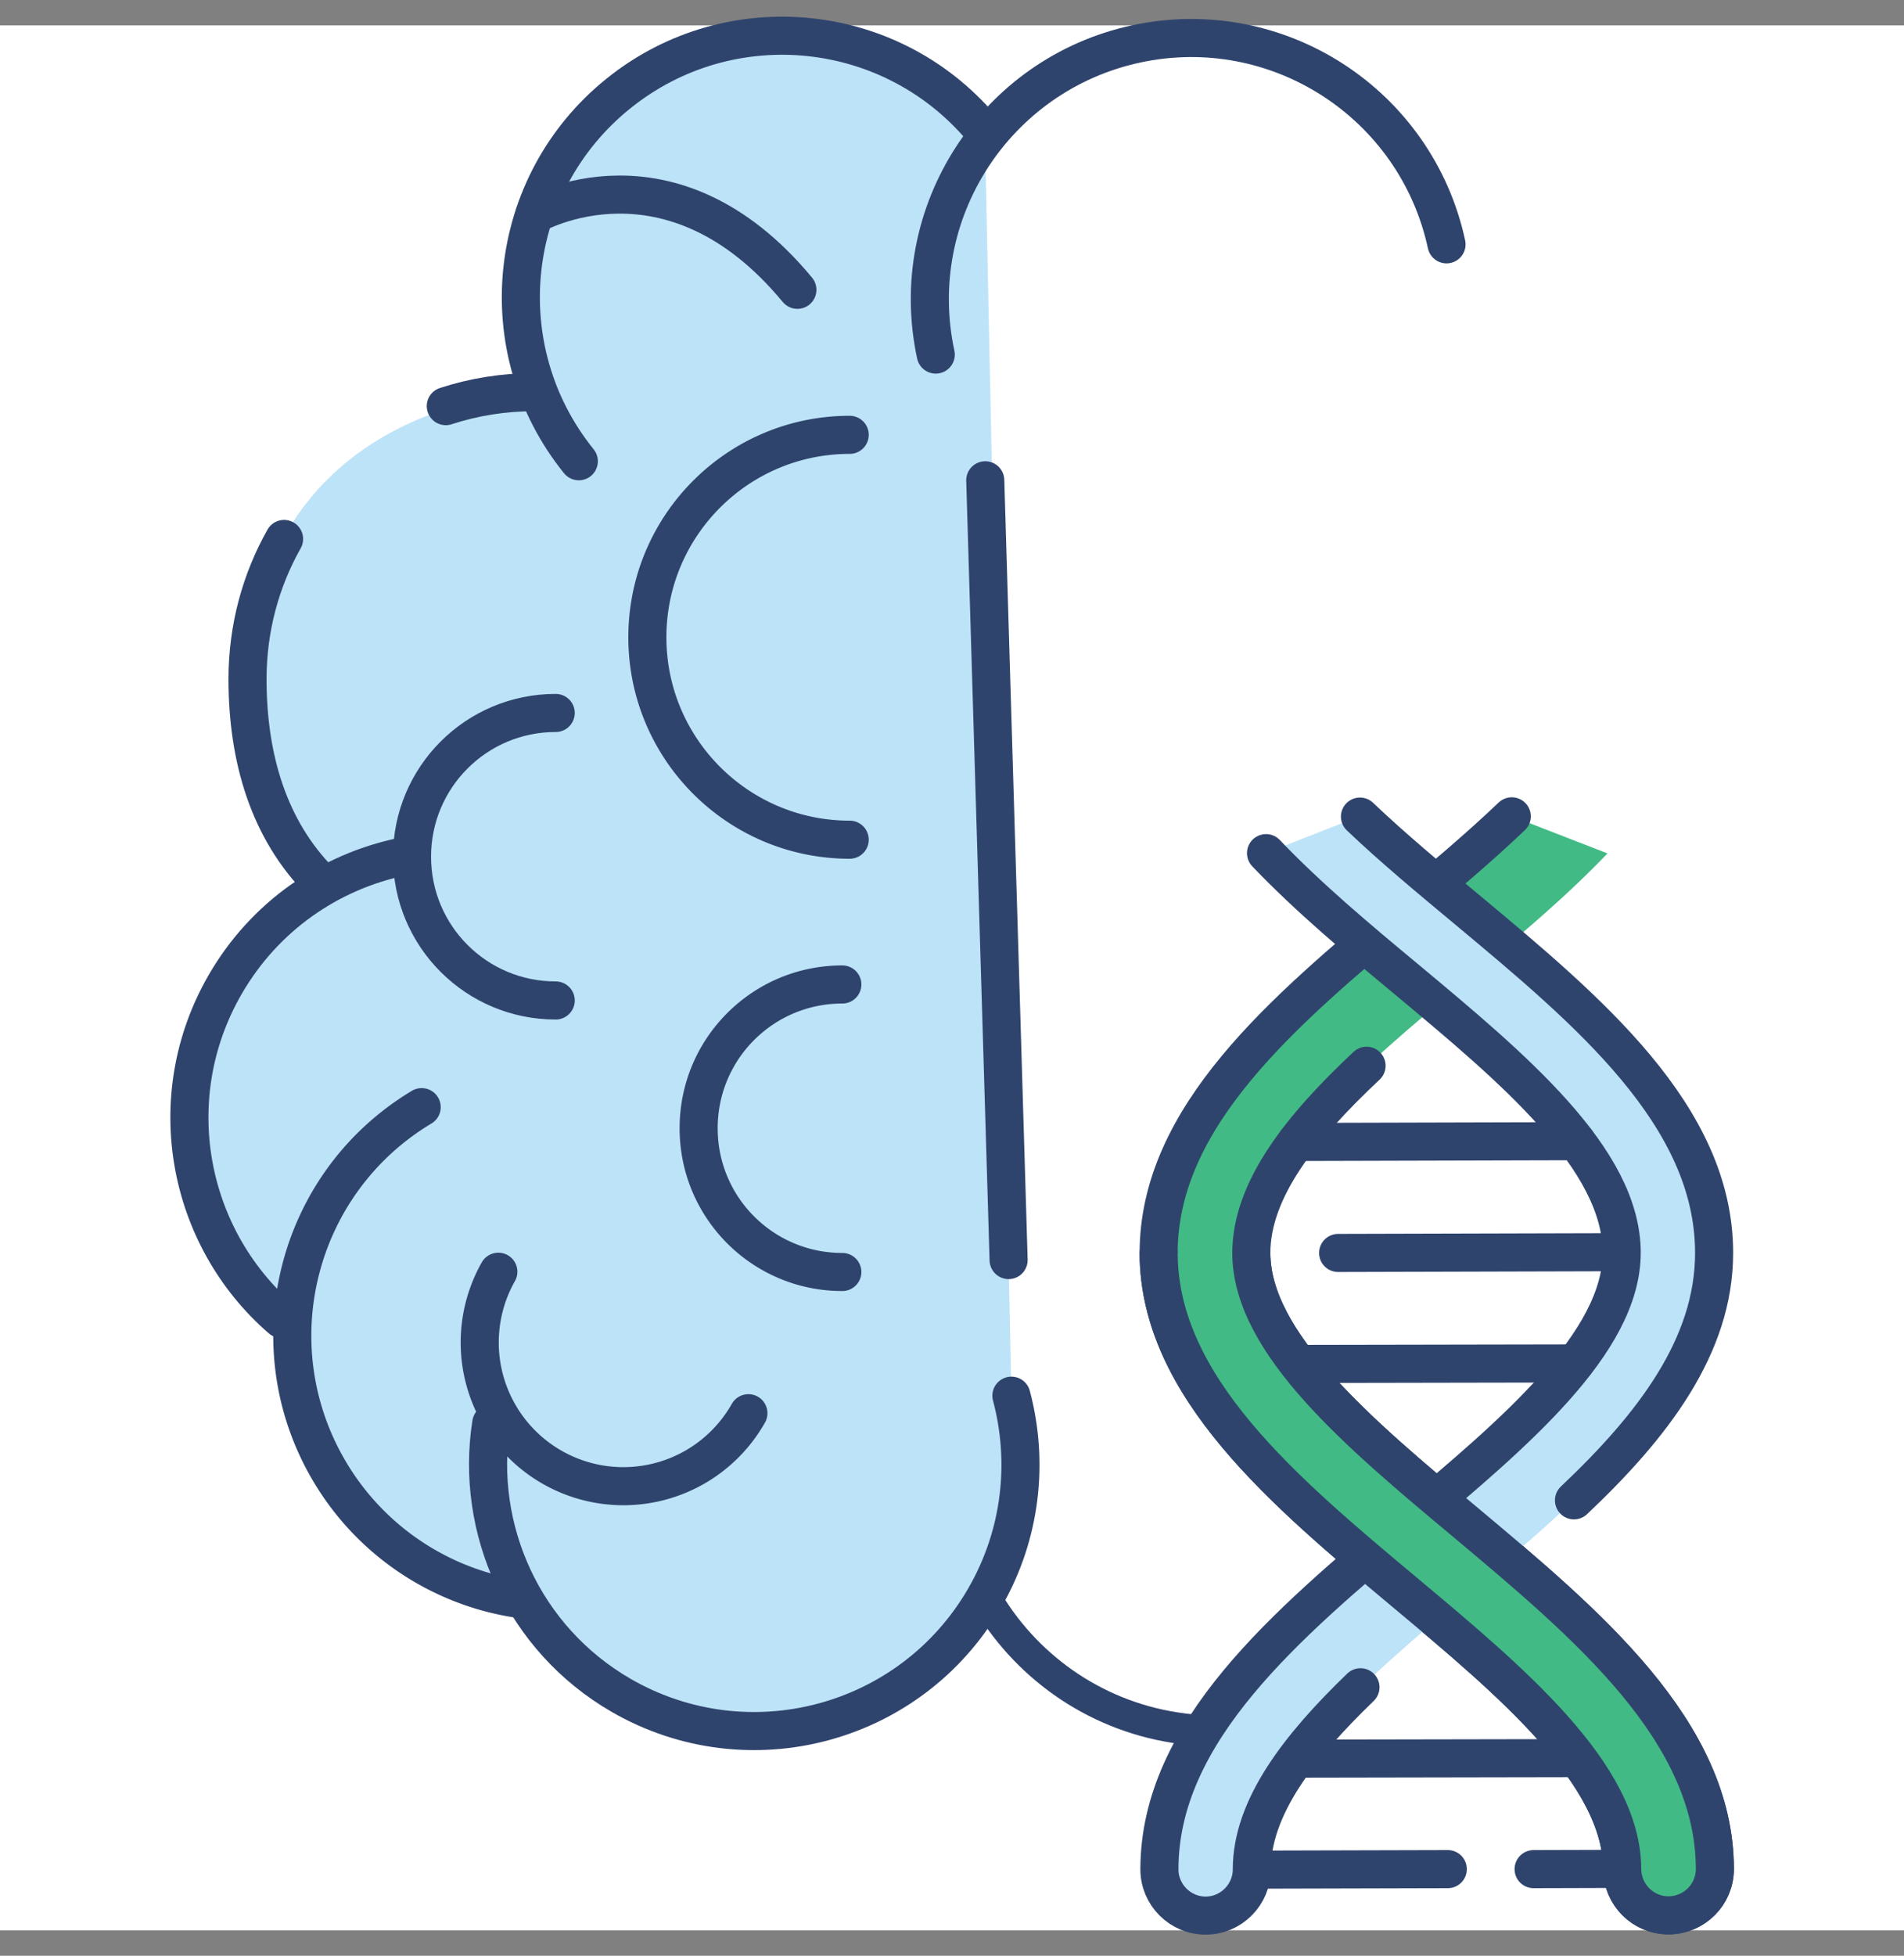 <svg width="75" height="77" fill="none" xmlns="http://www.w3.org/2000/svg">
    <rect width="100%" height="100%" fill="#808080" stroke="none"/>
    <path d="M75 1H0v75h75V1z" fill="#fff"/>
    <path d="M52.22 67.22c-1.8.81-3.84 1.13-5.93.8-3.27-.51-5.95-2.49-7.48-5.15" stroke="#2F446D" stroke-width="1.218" stroke-linecap="round" stroke-linejoin="round"/>
    <path d="M39.84 54.95 38.81 5.98s-4.79-7.61-13.32-3.09c0 0-6.7 3.6-4.45 12.55 0 0-8.45.16-10.77 7.9 0 0-1.81 6.53 2.35 11.38 0 0-5.57 3.05-5.16 9.7 0 0 .35 4.84 4.06 7.5 0 0-.05 8.91 9.12 11.02 0 0 2.9 6.35 11.14 5 0 0 5.71-1.3 7-5.03.01-.01 1.73-2.37 1.06-7.96z" fill="#BDE3F8"/>
    <path d="M22.8 18.16c-3.57-4.42-2.88-10.9 1.55-14.47C28.77.12 35.25.81 38.82 5.24" stroke="#2F446D" stroke-width="1.5" stroke-linecap="round" stroke-linejoin="round"/>
    <path d="M36.86 13.96C35.66 8.4 39.2 2.93 44.75 1.73c5.56-1.2 11.03 2.34 12.23 7.89M17.56 15.99c1.1-.36 2.27-.55 3.49-.55M12.63 34.72c-2.04-2.04-2.88-4.87-2.88-7.98 0-2.01.52-3.89 1.44-5.52M15.83 33.73c-2.83.59-5.4 2.33-6.96 5.03-2.56 4.43-1.52 9.94 2.21 13.17" stroke="#2F446D" stroke-width="1.5" stroke-linecap="round" stroke-linejoin="round"/>
    <path d="M20.37 62.94a10.46 10.46 0 0 1-7.36-4.96c-2.98-4.97-1.37-11.41 3.6-14.39" stroke="#2F446D" stroke-width="1.5" stroke-linecap="round" stroke-linejoin="round"/>
    <path d="M39.84 54.95c.69 2.59.4 5.45-1.05 7.96-2.9 5.02-9.31 6.73-14.32 3.84-3.86-2.23-5.77-6.55-5.12-10.71M38.81 18.91l.92 30.7M21.05 8.45s5.35-3.09 10.36 2.96M21.89 39.39c-3.13 0-5.66-2.53-5.66-5.66 0-3.13 2.53-5.66 5.66-5.66" stroke="#2F446D" stroke-width="1.5" stroke-linecap="round" stroke-linejoin="round"/>
    <path d="M29.48 55.64a5.657 5.657 0 0 1-7.71 2.14 5.657 5.657 0 0 1-2.14-7.71M33.18 50.08c-3.13 0-5.66-2.53-5.66-5.66 0-3.13 2.53-5.66 5.66-5.66M33.47 33.06c-4.4 0-7.97-3.57-7.97-7.97s3.57-7.97 7.97-7.97" stroke="#2F446D" stroke-width="1.5" stroke-linecap="round" stroke-linejoin="round"/>
    <path d="M63.32 33.6c-1.66 1.74-3.63 3.38-5.57 5-4.15 3.46-8.45 7.04-8.45 10.74 0 3.55 4.25 7.12 8.36 10.57 4.84 4.07 9.85 8.28 9.85 13.71 0 1-.82 1.82-1.82 1.82s-1.82-.82-1.82-1.82c0-3.74-4.35-7.39-8.55-10.92-4.75-3.99-9.66-8.11-9.66-13.36 0-5.4 4.96-9.54 9.76-13.54 1.44-1.2 2.9-2.41 4.19-3.64" fill="#42BA85"/>
    <path d="M53.83 41.96c-2.57 2.41-4.54 4.87-4.54 7.38.01 3.55 4.26 7.11 8.38 10.55 4.85 4.06 9.87 8.26 9.88 13.69 0 1.01-.81 1.82-1.82 1.83-1.01 0-1.82-.81-1.83-1.82-.01-3.74-4.36-7.38-8.57-10.9-4.76-3.98-9.67-8.09-9.69-13.34-.01-5.4 4.94-9.55 9.73-13.56 1.44-1.2 2.89-2.42 4.18-3.65" stroke="#2F446D" stroke-width="1.5" stroke-linecap="round" stroke-linejoin="round"/>
    <path d="M53.52 32.15c1.29 1.23 2.75 2.44 4.19 3.63 4.81 3.99 9.78 8.11 9.79 13.52.01 5.24-4.89 9.38-9.63 13.38-4.2 3.54-8.54 7.2-8.53 10.94 0 1.01-.81 1.82-1.82 1.83-1.01 0-1.82-.81-1.83-1.82-.01-5.43 4.99-9.65 9.82-13.73 4.1-3.46 8.34-7.04 8.34-10.59-.01-3.7-4.31-7.27-8.47-10.72-1.94-1.61-3.91-3.24-5.57-4.98" fill="#BDE3F8"/>
    <path d="M54.74 33.27c.96.84 1.97 1.68 2.97 2.51 4.81 3.99 9.78 8.11 9.79 13.52.01 5.24-4.89 9.38-9.63 13.38-4.2 3.54-8.54 7.2-8.53 10.94 0 1.01-.81 1.82-1.82 1.83-1.01 0-1.82-.81-1.83-1.82-.01-5.43 4.99-9.65 9.82-13.73 4.1-3.46 8.34-7.04 8.34-10.59-.01-3.7-4.31-7.27-8.47-10.72-1.33-1.1-2.68-2.22-3.92-3.37" fill="#BDE3F8"/>
    <path d="M53.59 66.43c-2.44 2.35-4.28 4.74-4.28 7.17 0 1-.82 1.82-1.82 1.82s-1.82-.82-1.82-1.82c0-5.43 5.01-9.64 9.85-13.71 4.11-3.45 8.36-7.02 8.36-10.57 0-3.7-4.3-7.28-8.45-10.74-1.94-1.61-3.9-3.25-5.56-4.99" stroke="#2F446D" stroke-width="1.5" stroke-linecap="round" stroke-linejoin="round"/>
    <path d="M53.57 32.15c1.29 1.23 2.75 2.44 4.19 3.64 4.8 4 9.76 8.13 9.76 13.54 0 3.68-2.43 6.82-5.52 9.74M52.71 49.33l11.15-.03M51.06 44.96l11.03-.03M51.15 53.7l10.88-.02M60.41 73.59l3.51-.01M49.35 73.61l7.68-.02M51.11 69.24l11.03-.02" stroke="#2F446D" stroke-width="1.5" stroke-linecap="round" stroke-linejoin="round"/>
    <path d="M49.29 49.34c.01 3.55 4.26 7.11 8.38 10.55 4.85 4.06 9.87 8.26 9.88 13.69 0 1.01-.81 1.82-1.82 1.83-1.01 0-1.82-.81-1.83-1.82-.01-3.74-4.36-7.38-8.57-10.9-4.76-3.98-9.67-8.09-9.69-13.34" fill="#42BA85"/>
    <path d="M49.29 49.34c.01 3.55 4.26 7.11 8.38 10.55 4.85 4.06 9.87 8.26 9.88 13.69 0 1.01-.81 1.82-1.82 1.83-1.01 0-1.82-.81-1.83-1.82-.01-3.74-4.36-7.38-8.57-10.9-4.76-3.98-9.67-8.09-9.69-13.34" stroke="#2F446D" stroke-width="1.5" stroke-linecap="round" stroke-linejoin="round"/>
</svg>
